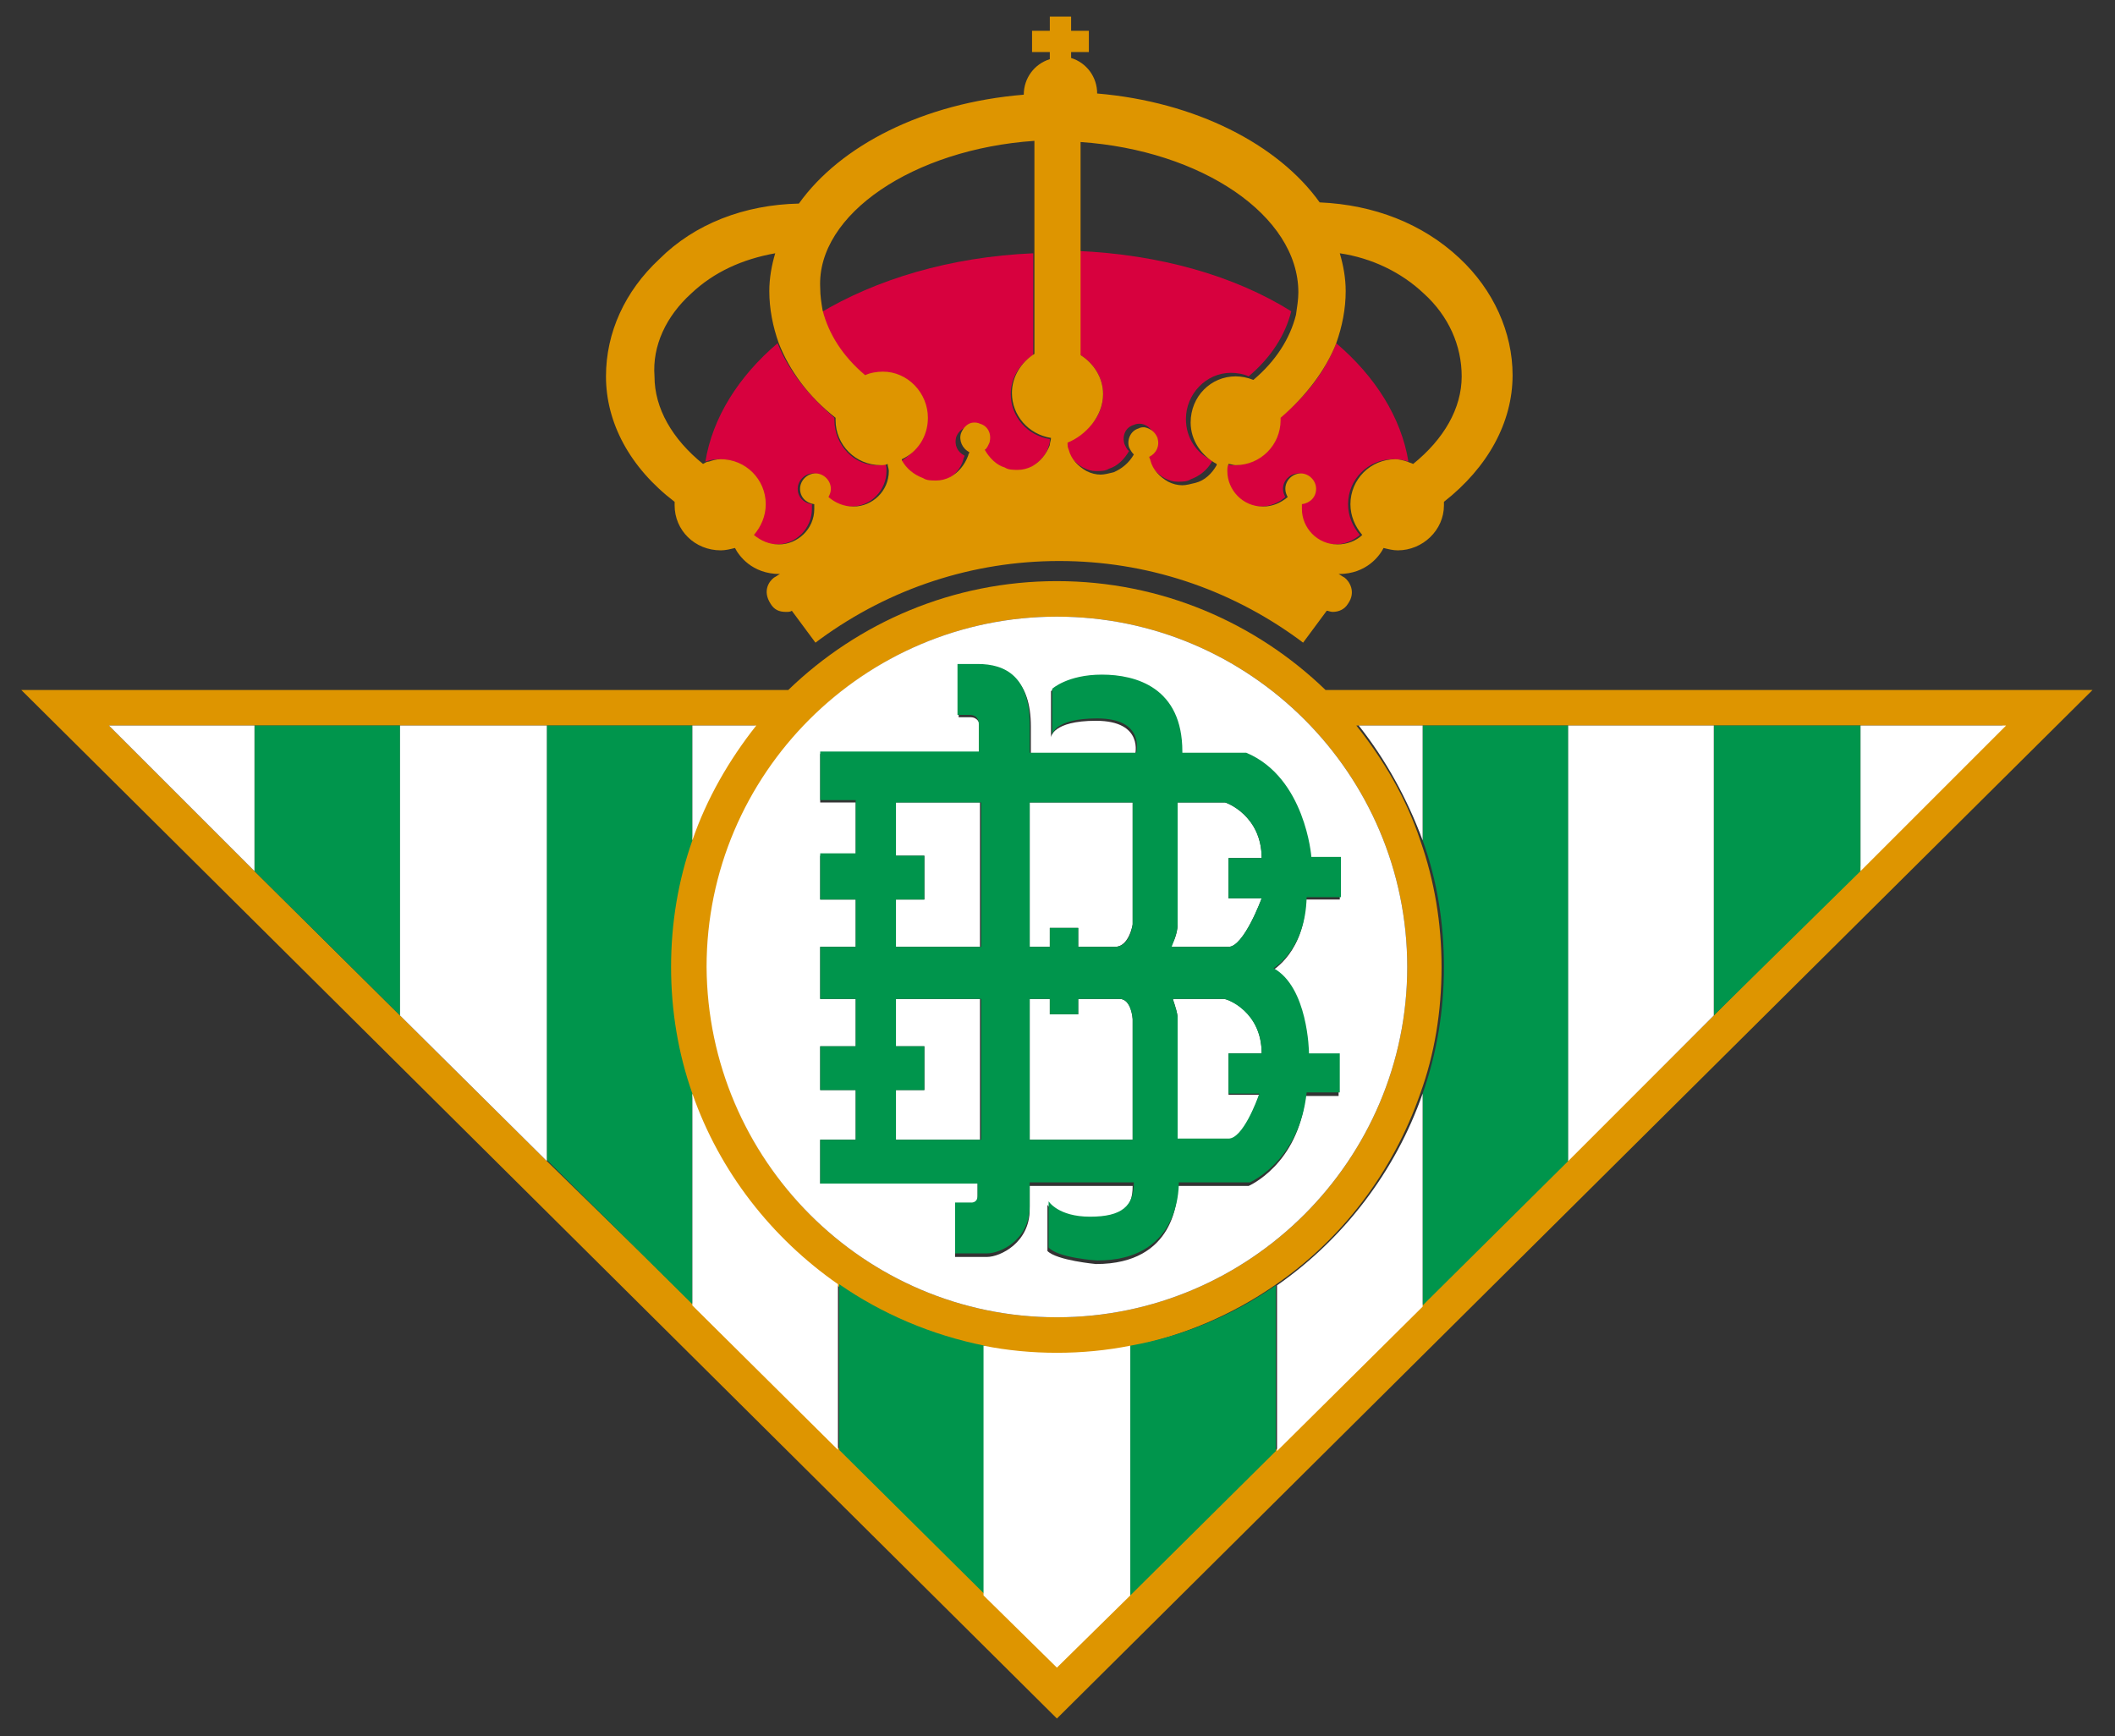 <?xml version="1.0" encoding="utf-8"?>
<!-- Generator: Adobe Illustrator 26.2.1, SVG Export Plug-In . SVG Version: 6.00 Build 0)  -->
<svg version="1.1"
	 id="Capa_1" inkscape:version="0.48.2 r9819" xmlns:cc="http://creativecommons.org/ns#" xmlns:dc="http://purl.org/dc/elements/1.1/" xmlns:inkscape="http://www.inkscape.org/namespaces/inkscape" xmlns:rdf="http://www.w3.org/1999/02/22-rdf-syntax-ns#" xmlns:sodipodi="http://sodipodi.sourceforge.net/DTD/sodipodi-0.dtd" xmlns:svg="http://www.w3.org/2000/svg"
	 xmlns="http://www.w3.org/2000/svg" xmlns:xlink="http://www.w3.org/1999/xlink" x="0px" y="0px" viewBox="0 0 178.7 146.7"
	 style="enable-background:new 0 0 178.7 146.7;" xml:space="preserve">
<rect x="0" y="0" width="178.7" height="146.7" fill="#333333" stroke="none"/>
<style type="text/css">
	.st0{fill:none;}
	.st1{fill:#DE9500;}
	.st2{fill:#FFFFFF;}
	.st3{fill:#00954C;}
	.st4{fill:#D7013E;}
</style>
<sodipodi:namedview  bordercolor="#666666" borderopacity="1" fit-margin-bottom="0" fit-margin-left="0" fit-margin-right="0" fit-margin-top="0" gridtolerance="10" guidetolerance="10" id="namedview49" inkscape:current-layer="Capa_1" inkscape:cx="89.330811" inkscape:cy="73.335701" inkscape:pageopacity="0" inkscape:pageshadow="2" inkscape:window-height="962" inkscape:window-maximized="1" inkscape:window-width="1280" inkscape:window-x="-8" inkscape:window-y="-8" inkscape:zoom="5.0657455" objecttolerance="10" pagecolor="#ffffff" showgrid="false">
	</sodipodi:namedview>
<g>
	<path class="st0" d="M109.9,43.1c0-0.1,0-0.2,0-0.4c0.7-0.1,1.2-0.6,1.2-1.3c0-0.7-0.6-1.3-1.3-1.3c0,0,0,0,0,0
		c0.7,0,1.3,0.6,1.3,1.3c0,0.7-0.5,1.2-1.2,1.3C109.9,42.8,109.9,42.9,109.9,43.1c0,1.7,1.3,3,3,3c0,0,0,0,0,0
		C111.3,46.1,109.9,44.7,109.9,43.1z"/>
	<path class="st0" d="M108.1,35.3c0,0.1,0,0.1,0,0.2c0,2.1-1.7,3.8-3.8,3.8c0,0,0,0,0,0c2.1,0,3.9-1.7,3.9-3.8
		C108.2,35.5,108.2,35.4,108.1,35.3c2.3-1.9,3.9-4,4.8-6.3c3.3,2.8,5.5,6.3,6.1,10c-0.3-0.1-0.7-0.2-1.1-0.2c0,0,0,0,0,0
		c0.4,0,0.7,0.1,1,0.2c0.2,0,0.3,0.1,0.5,0.2c2.6-2.1,4.1-4.7,4.1-7.4c0-2.5-1.1-5-3.2-7c-1.9-1.8-4.3-2.9-7.1-3.4
		c0.3,1,0.5,2.1,0.5,3.2c0,1.5-0.3,3-0.8,4.4C112,31.3,110.3,33.5,108.1,35.3z"/>
	<path class="st0" d="M103.6,39.9c0-0.2,0-0.4,0.1-0.6c0,0,0,0,0,0C103.6,39.5,103.6,39.7,103.6,39.9c0,1.7,1.3,3,3,3c0,0,0,0,0,0
		C105,42.9,103.6,41.6,103.6,39.9z"/>
	<path class="st0" d="M87.3,21.3V30c-1.1,0.7-1.9,1.9-1.9,3.3c0,1.9,1.4,3.5,3.3,3.8c0,0.2-0.1,0.4-0.1,0.6
		c-0.3,0.8-0.8,1.4-1.5,1.8c-0.4,0.2-0.7,0.3-1.1,0.3c0.4,0,0.8-0.1,1.2-0.3c0.7-0.4,1.3-1,1.5-1.8c0.1-0.2,0.1-0.4,0.1-0.6
		c-1.9-0.3-3.3-1.9-3.3-3.8c0-1.4,0.8-2.6,1.9-3.3v-18C77.2,12.6,69,18.1,69,24.6c0,0.6,0.1,1.2,0.2,1.9
		C74.1,23.5,80.4,21.6,87.3,21.3z"/>
	<path class="st0" d="M91.5,39.4c0.4,0.2,0.8,0.3,1.2,0.3C92.3,39.7,91.9,39.6,91.5,39.4c-0.7-0.4-1.2-1-1.5-1.8
		c-0.1-0.2-0.1-0.4-0.1-0.6c1.9-0.3,3.3-1.9,3.3-3.8c0-1.4-0.8-2.6-1.9-3.3v-8.6c7,0.3,13.3,2.2,18.1,5.1c0.1-0.6,0.2-1.2,0.2-1.9
		c0-6.5-8.2-12-18.4-12.7v18c1.1,0.7,1.9,1.9,1.9,3.3c0,1.9-1.4,3.5-3.3,3.8c0,0.2,0.1,0.4,0.1,0.6C90.3,38.5,90.8,39.1,91.5,39.4z"
		/>
	<path class="st0" d="M104.3,31.7c0.5,0,1.1,0.1,1.5,0.3c0,0,0,0,0,0C105.4,31.8,104.9,31.7,104.3,31.7
		C104.3,31.7,104.3,31.7,104.3,31.7z"/>
	<path class="st0" d="M97,38.6c0-0.1-0.1-0.2-0.1-0.3c0.6-0.3,0.9-0.9,0.7-1.6c-0.2-0.5-0.6-0.8-1.2-0.9c0.5,0,0.9,0.4,1.1,0.9
		c0.2,0.6-0.1,1.3-0.7,1.6C96.9,38.4,96.9,38.5,97,38.6c0.2,0.8,0.8,1.4,1.5,1.8c0.4,0.2,0.8,0.3,1.2,0.3c-0.4,0-0.8-0.1-1.1-0.3
		C97.8,40,97.3,39.4,97,38.6z"/>
	<path class="st0" d="M67.5,41.4c0,0.7,0.5,1.2,1.2,1.3c0,0.1,0,0.2,0,0.4c0,1.7-1.4,3-3,3c0,0,0,0,0,0c1.7,0,3-1.4,3-3
		c0-0.1,0-0.2,0-0.4C68.1,42.6,67.6,42.1,67.5,41.4c0-0.7,0.6-1.3,1.3-1.3c0,0,0,0,0,0C68.1,40.1,67.5,40.7,67.5,41.4z"/>
	<path class="st0" d="M81,36.7c-0.2,0.6,0.1,1.3,0.7,1.6c0,0.1-0.1,0.2-0.1,0.3c-0.3,0.8-0.8,1.4-1.5,1.8c-0.4,0.2-0.7,0.3-1.1,0.3
		c0.4,0,0.8-0.1,1.2-0.3c0.7-0.4,1.3-1,1.5-1.8c0-0.1,0.1-0.2,0.1-0.3C81.2,38,80.9,37.4,81,36.7c0.2-0.5,0.7-0.8,1.2-0.9
		C81.7,35.9,81.2,36.2,81,36.7z"/>
	<path class="st0" d="M72,43C72,43,72,43,72,43c1.7,0,3.1-1.4,3.1-3c0-0.2,0-0.4-0.1-0.6c0,0,0,0,0,0c0,0.2,0.1,0.4,0.1,0.6
		C75,41.6,73.7,42.9,72,43z"/>
	<path class="st0" d="M72.8,32C72.8,32,72.8,32,72.8,32c0.5-0.2,1-0.3,1.5-0.3c0,0,0,0,0,0C73.8,31.7,73.3,31.8,72.8,32z"/>
	<path class="st0" d="M59.2,39.1c0.2-0.1,0.3-0.1,0.5-0.2c0.3-0.1,0.7-0.2,1-0.2c0,0,0,0,0,0c-0.4,0-0.7,0.1-1.1,0.2
		c0.6-3.7,2.8-7.2,6.1-10c0.9,2.3,2.5,4.5,4.8,6.3c0,0.1,0,0.1,0,0.2c0,2.1,1.7,3.8,3.9,3.8c0,0,0,0,0,0c-2.1,0-3.8-1.7-3.8-3.8
		c0-0.1,0-0.1,0-0.2c-2.2-1.9-3.9-4-4.8-6.3c-0.5-1.4-0.8-2.9-0.8-4.4c0-1.1,0.2-2.2,0.5-3.2c-2.7,0.4-5.2,1.6-7.1,3.4
		c-2.1,1.9-3.2,4.4-3.2,7C55.1,34.4,56.6,37,59.2,39.1z"/>
	<path class="st1" d="M112,58.3c-5.9-5.7-13.9-9.2-22.7-9.2c-8.8,0-16.8,3.5-22.7,9.2H1.8l87.5,86.9l87.5-86.9H112z M89.3,52.1
		c16.3,0,29.6,13.3,29.6,29.6c0,16.3-13.3,29.6-29.6,29.6C73,111.3,59.8,98,59.8,81.7C59.8,65.4,73,52.1,89.3,52.1z M144.8,85.8
		l-12.3,12.2v0l-12.3,12.2v0l-12.3,12.2l-12.3,12.2v0l-6.2,6.1l-6.2-6.1v0l-12.3-12.2l-12.3-12.2L46.2,98.1L33.8,85.8L21.5,73.6
		L9.2,61.3h12.3h12.3h12.3h12.3h5.4c-2.3,2.9-4.1,6.2-5.4,9.7c-1.2,3.3-1.8,6.9-1.8,10.7c0,3.7,0.6,7.3,1.8,10.7
		c2.3,6.6,6.7,12.3,12.3,16.2c3.6,2.5,7.8,4.3,12.3,5.2v0c2,0.4,4.1,0.6,6.2,0.6c2.1,0,4.2-0.2,6.2-0.6c4.5-0.9,8.7-2.7,12.3-5.2
		c5.7-3.9,10-9.6,12.3-16.2v0c1.2-3.3,1.8-6.9,1.8-10.7c0-3.7-0.6-7.3-1.8-10.7c-1.2-3.6-3.1-6.8-5.4-9.7h5.4h12.3h12.3h12.3h12.3
		l-12.3,12.2L144.8,85.8z"/>
	<path class="st2" d="M88.7,78.4h2.4V80h3.1c1.2,0,1.5-1.9,1.5-1.9l0-0.6h0v-9.7H87V80h1.7V78.4z"/>
	<path class="st2" d="M103.8,80c1.3,0,2.8-4.1,2.8-4.1v0v0h-2.8v-3.4h2.8c0-3.6-3-4.7-3.1-4.7h-4v10.3c0,0.9-0.5,1.8-0.6,1.9
		L103.8,80L103.8,80z"/>
	<path class="st2" d="M95.7,86.1c0,0-0.1-1.7-1.1-1.7h-3.5v1.3h-2.4v-1.3H87v11.9h8.7V86.1z"/>
	<path class="st2" d="M106.6,89c0-3.5-2.8-4.6-3.2-4.6h-4.3c0,0.1,0.3,0.8,0.4,1.5h0v10.4h4.2c0,0,0.1,0,0.1,0
		c1.2,0,2.4-3.2,2.6-3.8h-2.6V89H106.6z"/>
	<polygon class="st2" points="82.8,67.8 75.7,67.8 75.7,72.3 78.1,72.3 78.1,76 75.7,76 75.7,80 82.8,80 	"/>
	<polygon class="st2" points="82.8,84.4 75.7,84.4 75.7,88.4 78.1,88.4 78.1,92.1 75.7,92.1 75.7,96.3 82.8,96.3 	"/>
	<path class="st2" d="M89.3,111.3c16.3,0,29.6-13.3,29.6-29.6c0-16.3-13.3-29.6-29.6-29.6c-16.3,0-29.6,13.3-29.6,29.6
		C59.8,98,73,111.3,89.3,111.3z M69.3,96.3h3v-4.2h-3v-3.7h3v-4h-3V80h3v-4h-3v-3.7h3v-4.5h-3v-4.1h13.5v-2.3c0-0.3-0.2-0.8-0.8-0.8
		h-1v-4.3l1.7,0c2.4,0,4.4,1.1,4.4,5.1v2.4h8.8v0c0,0,0.8-2.9-3.3-2.9c-3.7,0-3.8,1.4-3.8,1.4v-3.9c0,0,1.3-1.2,4.2-1.2
		c2.9,0,6.8,1.1,6.8,6.5v0.1h5.4c5,2.2,5.5,8.8,5.5,8.8h2.5v3.4h-2.9l0,0c0,4.4-2.8,6-2.8,6c2.9,1.5,3,6.9,3,7.2h2.6v3.4h-2.8
		c-0.6,5.8-4.8,7.6-4.8,7.6h-6c0,1.1-0.2,6.6-6.9,6.6c0,0-3.3-0.3-4.1-1.1v-3.9c0,0,0.8,1.3,3.5,1.3c2.7,0,3.7-0.9,3.7-2.9H87l0,0.5
		v1.5c0,2.8-2.5,4-3.6,4h-2.7v-4.3H82c0,0,0.6,0.1,0.6-0.6V100H69.3V96.3z"/>
	<path class="st3" d="M82.6,101c0,0.7-0.6,0.6-0.6,0.6h-1.3v4.3h2.7c1.1,0,3.6-1.1,3.6-4v-1.5l0-0.5h8.8c0,2-1,2.9-3.7,2.9
		c-2.7,0-3.5-1.3-3.5-1.3v3.9c0.8,0.9,4.1,1.1,4.1,1.1c6.7,0,6.9-5.6,6.9-6.6h6c0,0,4.2-1.8,4.8-7.6h2.8V89h-2.6
		c0-0.2-0.1-5.6-3-7.2c0,0,2.7-1.5,2.8-6l0,0h2.9v-3.4h-2.5c0,0-0.5-6.7-5.5-8.8h-5.4v-0.1c0-5.4-3.9-6.5-6.8-6.5
		c-2.9,0-4.2,1.2-4.2,1.2v3.9c0,0,0.1-1.4,3.8-1.4c4.1,0,3.3,2.9,3.3,2.9v0H87v-2.4c0-4-2-5.1-4.4-5.1l-1.7,0v4.3h1
		c0.7,0,0.8,0.5,0.8,0.8v2.3H69.3v4.1h3v4.5h-3V76h3v4h-3v4.4h3v4h-3v3.7h3v4.2h-3v3.7h13.3V101z M106.4,92.4
		c-0.2,0.6-1.4,3.8-2.6,3.8c-0.1,0-0.1,0-0.1,0h-4.2V85.9h0c-0.1-0.7-0.4-1.4-0.4-1.5h4.3c0.3,0,3.2,1.1,3.2,4.6h-2.8v3.4H106.4z
		 M99.5,78.1V67.8h4c0.1,0,3.1,1.1,3.1,4.7h-2.8v3.4h2.8v0v0c0,0-1.5,4.1-2.8,4.1l-0.1,0H99C99,79.9,99.5,78.9,99.5,78.1z M87,67.8
		h8.7v9.7h0l0,0.6c0,0-0.2,1.9-1.5,1.9h-3.1v-1.6h-2.4V80H87V67.8z M87,84.4h1.7v1.3h2.4v-1.3h3.5c1,0,1.1,1.7,1.1,1.7v10.2H87V84.4
		z M75.7,76h2.4v-3.7h-2.4v-4.5h7.2V80h-7.2V76z M75.7,96.3v-4.2h2.4v-3.7h-2.4v-4h7.2v11.9H75.7z"/>
	<polygon class="st3" points="21.5,61.3 21.5,73.6 33.8,85.8 33.8,61.3 	"/>
	<polygon class="st2" points="9.2,61.3 21.5,73.6 21.5,61.3 	"/>
	<path class="st3" d="M56.7,81.7c0-3.7,0.6-7.3,1.8-10.7v-9.7H46.2v36.7l12.3,12.2V92.4C57.3,89,56.7,85.4,56.7,81.7z"/>
	<polygon class="st2" points="33.8,61.3 33.8,85.8 46.2,98.1 46.2,61.3 	"/>
	<path class="st3" d="M83.2,113.7c-4.5-0.9-8.7-2.7-12.3-5.2v14l12.3,12.2V113.7L83.2,113.7z"/>
	<path class="st2" d="M58.5,92.4v17.9l12.3,12.2v-14C65.2,104.6,60.8,99,58.5,92.4z"/>
	<path class="st2" d="M63.9,61.3h-5.4V71C59.7,67.5,61.6,64.2,63.9,61.3z"/>
	<path class="st3" d="M95.5,113.7v21.1l12.3-12.2v-14C104.2,111.1,100,112.9,95.5,113.7z"/>
	<path class="st2" d="M89.3,114.3c-2.1,0-4.2-0.2-6.2-0.6v21.1v0l6.2,6.1l6.2-6.1v0v-21.1C93.5,114.1,91.4,114.3,89.3,114.3z"/>
	<path class="st3" d="M120.2,61.3V71c1.2,3.3,1.8,6.9,1.8,10.7c0,3.7-0.6,7.3-1.8,10.7v17.9v0l12.3-12.2v0V61.3H120.2z"/>
	<path class="st2" d="M120.2,92.4c-2.3,6.6-6.7,12.3-12.3,16.2v14l12.3-12.2V92.4L120.2,92.4z"/>
	<path class="st2" d="M114.8,61.3c2.3,2.9,4.1,6.2,5.4,9.7v-9.7H114.8z"/>
	<polygon class="st3" points="144.8,61.3 144.8,85.8 157.2,73.6 157.2,61.3 	"/>
	<polygon class="st2" points="132.5,61.3 132.5,98.1 144.8,85.8 144.8,61.3 	"/>
	<polygon class="st2" points="157.2,61.3 157.2,73.6 169.5,61.3 	"/>
	<path class="st4" d="M88.6,37.7c0.1-0.2,0.1-0.4,0.1-0.6c-1.9-0.3-3.3-1.9-3.3-3.8c0-1.4,0.8-2.6,1.9-3.3v-8.6
		c-7,0.3-13.3,2.2-18.1,5.1c0,0,0,0,0,0c0.5,2,1.7,3.9,3.6,5.5c0.5-0.2,1-0.3,1.5-0.3c0,0,0,0,0,0c0,0,0,0,0,0
		c2.1,0,3.8,1.7,3.8,3.9c0,1.5-0.9,2.8-2.2,3.5l0,0.1c0.4,0.7,1,1.3,1.8,1.5c0.4,0.1,0.8,0.2,1.1,0.2c0.4,0,0.8-0.1,1.1-0.3
		c0.7-0.4,1.3-1,1.5-1.8c0-0.1,0.1-0.2,0.1-0.3c-0.6-0.3-0.9-0.9-0.7-1.6c0.2-0.5,0.6-0.8,1.2-0.9c0.2,0,0.3,0,0.5,0.1
		c0.7,0.2,1,1,0.8,1.6c-0.1,0.2-0.2,0.4-0.4,0.6c0.4,0.7,1,1.2,1.7,1.5c0.4,0.1,0.8,0.2,1.1,0.2c0.4,0,0.8-0.1,1.1-0.3
		C87.8,39.1,88.4,38.5,88.6,37.7z"/>
	<path class="st4" d="M70.5,35.5c0-0.1,0-0.1,0-0.2c-2.2-1.9-3.9-4-4.8-6.3c-3.3,2.8-5.5,6.3-6.1,10c0.3-0.1,0.7-0.2,1.1-0.2
		c0,0,0,0,0,0c0,0,0,0,0,0c2.1,0,3.8,1.7,3.8,3.8c0,1-0.4,1.9-1,2.6c0.5,0.5,1.3,0.8,2.1,0.8c1.7,0,3-1.4,3-3c0-0.1,0-0.2,0-0.4
		c-0.7-0.1-1.2-0.6-1.2-1.3c0-0.7,0.6-1.3,1.3-1.3c0,0,0,0,0,0c0,0,0,0,0,0c0.7,0,1.3,0.6,1.3,1.3c0,0.3-0.1,0.5-0.2,0.7
		c0.6,0.5,1.3,0.8,2.1,0.8c1.7,0,3-1.4,3-3c0-0.2,0-0.4-0.1-0.6c-0.2,0-0.4,0.1-0.6,0.1c0,0,0,0,0,0c0,0,0,0,0,0
		C72.2,39.4,70.5,37.6,70.5,35.5z"/>
	<path class="st4" d="M91.3,30c1.1,0.7,1.9,1.9,1.9,3.3c0,1.9-1.4,3.5-3.3,3.8c0,0.2,0.1,0.4,0.1,0.6c0.3,0.8,0.8,1.4,1.5,1.8
		c0.4,0.2,0.7,0.3,1.1,0.3c0.4,0,0.8,0,1.1-0.2c0.7-0.2,1.3-0.8,1.7-1.5c-0.2-0.1-0.3-0.4-0.4-0.6c-0.2-0.7,0.1-1.4,0.8-1.6
		c0.2-0.1,0.4-0.1,0.5-0.1c0.5,0,1,0.4,1.2,0.9c0.2,0.6-0.1,1.3-0.7,1.6c0,0.1,0.1,0.2,0.1,0.3c0.3,0.8,0.8,1.4,1.5,1.8
		c0.4,0.2,0.7,0.3,1.1,0.3c0.4,0,0.8,0,1.1-0.2c0.8-0.3,1.4-0.8,1.8-1.5l0-0.1c-1.3-0.6-2.2-1.9-2.2-3.5c0-2.1,1.7-3.9,3.8-3.9
		c0,0,0,0,0,0c0,0,0,0,0,0c0.5,0,1.1,0.1,1.5,0.3c1.9-1.6,3.1-3.5,3.6-5.5c0,0,0,0,0,0c-4.8-3-11.1-4.8-18.1-5.1V30z"/>
	<path class="st4" d="M119,39c-0.6-3.7-2.8-7.2-6.1-10c-0.9,2.3-2.5,4.5-4.8,6.3c0,0.1,0,0.1,0,0.2c0,2.1-1.7,3.8-3.9,3.8
		c0,0,0,0,0,0c0,0,0,0,0,0c-0.2,0-0.4,0-0.6-0.1c0,0.2-0.1,0.4-0.1,0.6c0,1.7,1.3,3,3,3c0.8,0,1.5-0.3,2.1-0.8
		c-0.1-0.2-0.2-0.4-0.2-0.7c0-0.7,0.6-1.3,1.3-1.3c0,0,0,0,0,0c0,0,0,0,0,0c0.7,0,1.3,0.6,1.3,1.3c0,0.7-0.5,1.2-1.2,1.3
		c0,0.1,0,0.2,0,0.4c0,1.7,1.4,3,3,3c0.8,0,1.5-0.3,2.1-0.8c-0.6-0.7-1-1.6-1-2.6c0-2.1,1.7-3.8,3.8-3.8c0,0,0,0,0,0c0,0,0,0,0,0
		C118.3,38.8,118.7,38.9,119,39z"/>
	<path class="st1" d="M57,42.4c0,0.1,0,0.2,0,0.3c0,2.1,1.7,3.8,3.9,3.8c0.4,0,0.8-0.1,1.2-0.2c0.3,0.6,1.4,2.2,3.8,2.2
		c-0.2,0.1-0.3,0.2-0.5,0.3c-0.4,0.3-1,1.1-0.3,2.2c0.3,0.5,0.7,0.7,1.3,0.7c0.2,0,0.4,0,0.5-0.1l2,2.7l0.4-0.3
		c5.9-4.3,12.9-6.6,20.2-6.6c7.3,0,14.3,2.3,20.2,6.6l0.4,0.3l2-2.7c0.1,0,0.3,0.1,0.5,0.1c0.5,0,1-0.2,1.3-0.7
		c0.7-1,0.1-1.9-0.3-2.2c-0.2-0.1-0.3-0.2-0.5-0.3c2.4,0,3.5-1.6,3.8-2.2c0.4,0.1,0.8,0.2,1.2,0.2c2.1,0,3.9-1.7,3.9-3.8
		c0-0.1,0-0.2,0-0.3c3.7-2.9,5.8-6.7,5.8-10.7c0-3.6-1.6-7.2-4.5-9.9c-3.1-2.9-7.2-4.5-11.8-4.7c-3.5-4.9-10.5-8.5-18.8-9.2
		c0-1.4-0.9-2.6-2.2-3V4.4l1.5,0l0-1.8l-1.5,0l0-1.2l-0.9,0l-0.9,0l0,1.2l-1.5,0l0,1.8l1.5,0V5c-1.3,0.4-2.2,1.6-2.2,3
		C78,8.7,71,12.3,67.5,17.2c-4.6,0.1-8.8,1.7-11.8,4.7c-2.9,2.7-4.5,6.2-4.5,9.9C51.2,35.7,53.2,39.5,57,42.4z M112.9,29
		c0.5-1.4,0.8-2.9,0.8-4.4c0-1.1-0.2-2.2-0.5-3.2c2.7,0.4,5.2,1.6,7.1,3.4c2.1,1.9,3.2,4.4,3.2,7c0,2.7-1.5,5.3-4.1,7.4
		c-0.2-0.1-0.3-0.1-0.5-0.2c-0.3-0.1-0.7-0.2-1-0.2c0,0,0,0,0,0c-2.1,0-3.8,1.7-3.8,3.8c0,1,0.4,1.9,1,2.6c-0.5,0.5-1.3,0.8-2.1,0.8
		c0,0,0,0,0,0c-1.7,0-3-1.4-3-3c0-0.1,0-0.2,0-0.4c0.7-0.1,1.2-0.6,1.2-1.3c0-0.7-0.6-1.3-1.3-1.3c0,0,0,0,0,0
		c-0.7,0-1.3,0.6-1.3,1.3c0,0.3,0.1,0.5,0.2,0.7c-0.6,0.5-1.3,0.8-2.1,0.8c0,0,0,0,0,0c-1.7,0-3-1.4-3-3c0-0.2,0-0.4,0.1-0.6
		c0,0,0,0,0,0c0.2,0,0.4,0.1,0.6,0.1c0,0,0,0,0,0c2.1,0,3.8-1.7,3.8-3.8c0-0.1,0-0.1,0-0.2C110.3,33.5,112,31.3,112.9,29z
		 M93.2,33.3c0-1.4-0.8-2.6-1.9-3.3v-18c10.2,0.7,18.4,6.2,18.4,12.7c0,0.6-0.1,1.2-0.2,1.9c0,0,0,0,0,0c-0.5,2-1.7,3.9-3.6,5.5
		c0,0,0,0,0,0c-0.5-0.2-1-0.3-1.5-0.3c0,0,0,0,0,0c-2.1,0-3.8,1.7-3.8,3.9c0,1.5,0.9,2.8,2.2,3.5l0,0.1c-0.4,0.7-1,1.3-1.8,1.5
		c-0.4,0.1-0.8,0.2-1.1,0.2c-0.4,0-0.8-0.1-1.2-0.3c-0.7-0.4-1.3-1-1.5-1.8c0-0.1-0.1-0.2-0.1-0.3c0.6-0.3,0.9-0.9,0.7-1.6
		c-0.2-0.5-0.6-0.8-1.1-0.9c-0.2,0-0.3,0-0.5,0.1c-0.7,0.2-1,1-0.8,1.6c0.1,0.2,0.2,0.4,0.4,0.6c-0.4,0.7-1,1.2-1.7,1.5
		c-0.4,0.1-0.8,0.2-1.1,0.2c-0.4,0-0.8-0.1-1.2-0.3c-0.7-0.4-1.3-1-1.5-1.8c-0.1-0.2-0.1-0.4-0.1-0.6C91.7,36.8,93.2,35.2,93.2,33.3
		z M87.4,11.9v18c-1.1,0.7-1.9,1.9-1.9,3.3c0,1.9,1.4,3.5,3.3,3.8c0,0.2-0.1,0.4-0.1,0.6c-0.3,0.8-0.8,1.4-1.5,1.8
		c-0.4,0.2-0.8,0.3-1.2,0.3c-0.4,0-0.8,0-1.1-0.2c-0.7-0.2-1.3-0.8-1.7-1.5c0.2-0.1,0.3-0.4,0.4-0.6c0.2-0.7-0.1-1.4-0.8-1.6
		c-0.2-0.1-0.4-0.1-0.5-0.1c-0.5,0-0.9,0.4-1.1,0.9c-0.2,0.6,0.1,1.3,0.7,1.6c0,0.1-0.1,0.2-0.1,0.3c-0.3,0.8-0.8,1.4-1.5,1.8
		c-0.4,0.2-0.8,0.3-1.2,0.3c-0.4,0-0.8,0-1.1-0.2c-0.8-0.3-1.4-0.8-1.8-1.5l0-0.1c1.3-0.6,2.2-1.9,2.2-3.5c0-2.1-1.7-3.9-3.8-3.9
		c0,0,0,0,0,0c-0.5,0-1.1,0.1-1.5,0.3c0,0,0,0,0,0c-1.9-1.6-3.1-3.5-3.6-5.5c0,0,0,0,0,0c-0.1-0.6-0.2-1.2-0.2-1.9
		C69,18.1,77.2,12.6,87.4,11.9z M58.4,24.8c1.9-1.8,4.3-2.9,7.1-3.4c-0.3,1-0.5,2.1-0.5,3.2c0,1.5,0.3,3,0.8,4.4
		c0.9,2.3,2.5,4.5,4.8,6.3c0,0.1,0,0.1,0,0.2c0,2.1,1.7,3.8,3.8,3.8c0,0,0,0,0,0c0.2,0,0.4,0,0.6-0.1c0,0,0,0,0,0
		c0,0.2,0.1,0.4,0.1,0.6c0,1.7-1.4,3-3,3c0,0,0,0,0,0c-0.8,0-1.5-0.3-2.1-0.8c0.1-0.2,0.2-0.4,0.2-0.7c0-0.7-0.6-1.3-1.3-1.3
		c0,0,0,0,0,0c-0.7,0-1.3,0.6-1.3,1.3c0,0.7,0.5,1.2,1.2,1.3c0,0.1,0,0.2,0,0.4c0,1.7-1.4,3-3,3c0,0,0,0,0,0c-0.8,0-1.5-0.3-2.1-0.8
		c0.6-0.7,1-1.6,1-2.6c0-2.1-1.7-3.8-3.8-3.8c0,0,0,0,0,0c-0.4,0-0.7,0.1-1,0.2c-0.2,0-0.3,0.1-0.5,0.2c-2.6-2.1-4.1-4.7-4.1-7.4
		C55.1,29.2,56.3,26.7,58.4,24.8z"/>
</g>
</svg>
